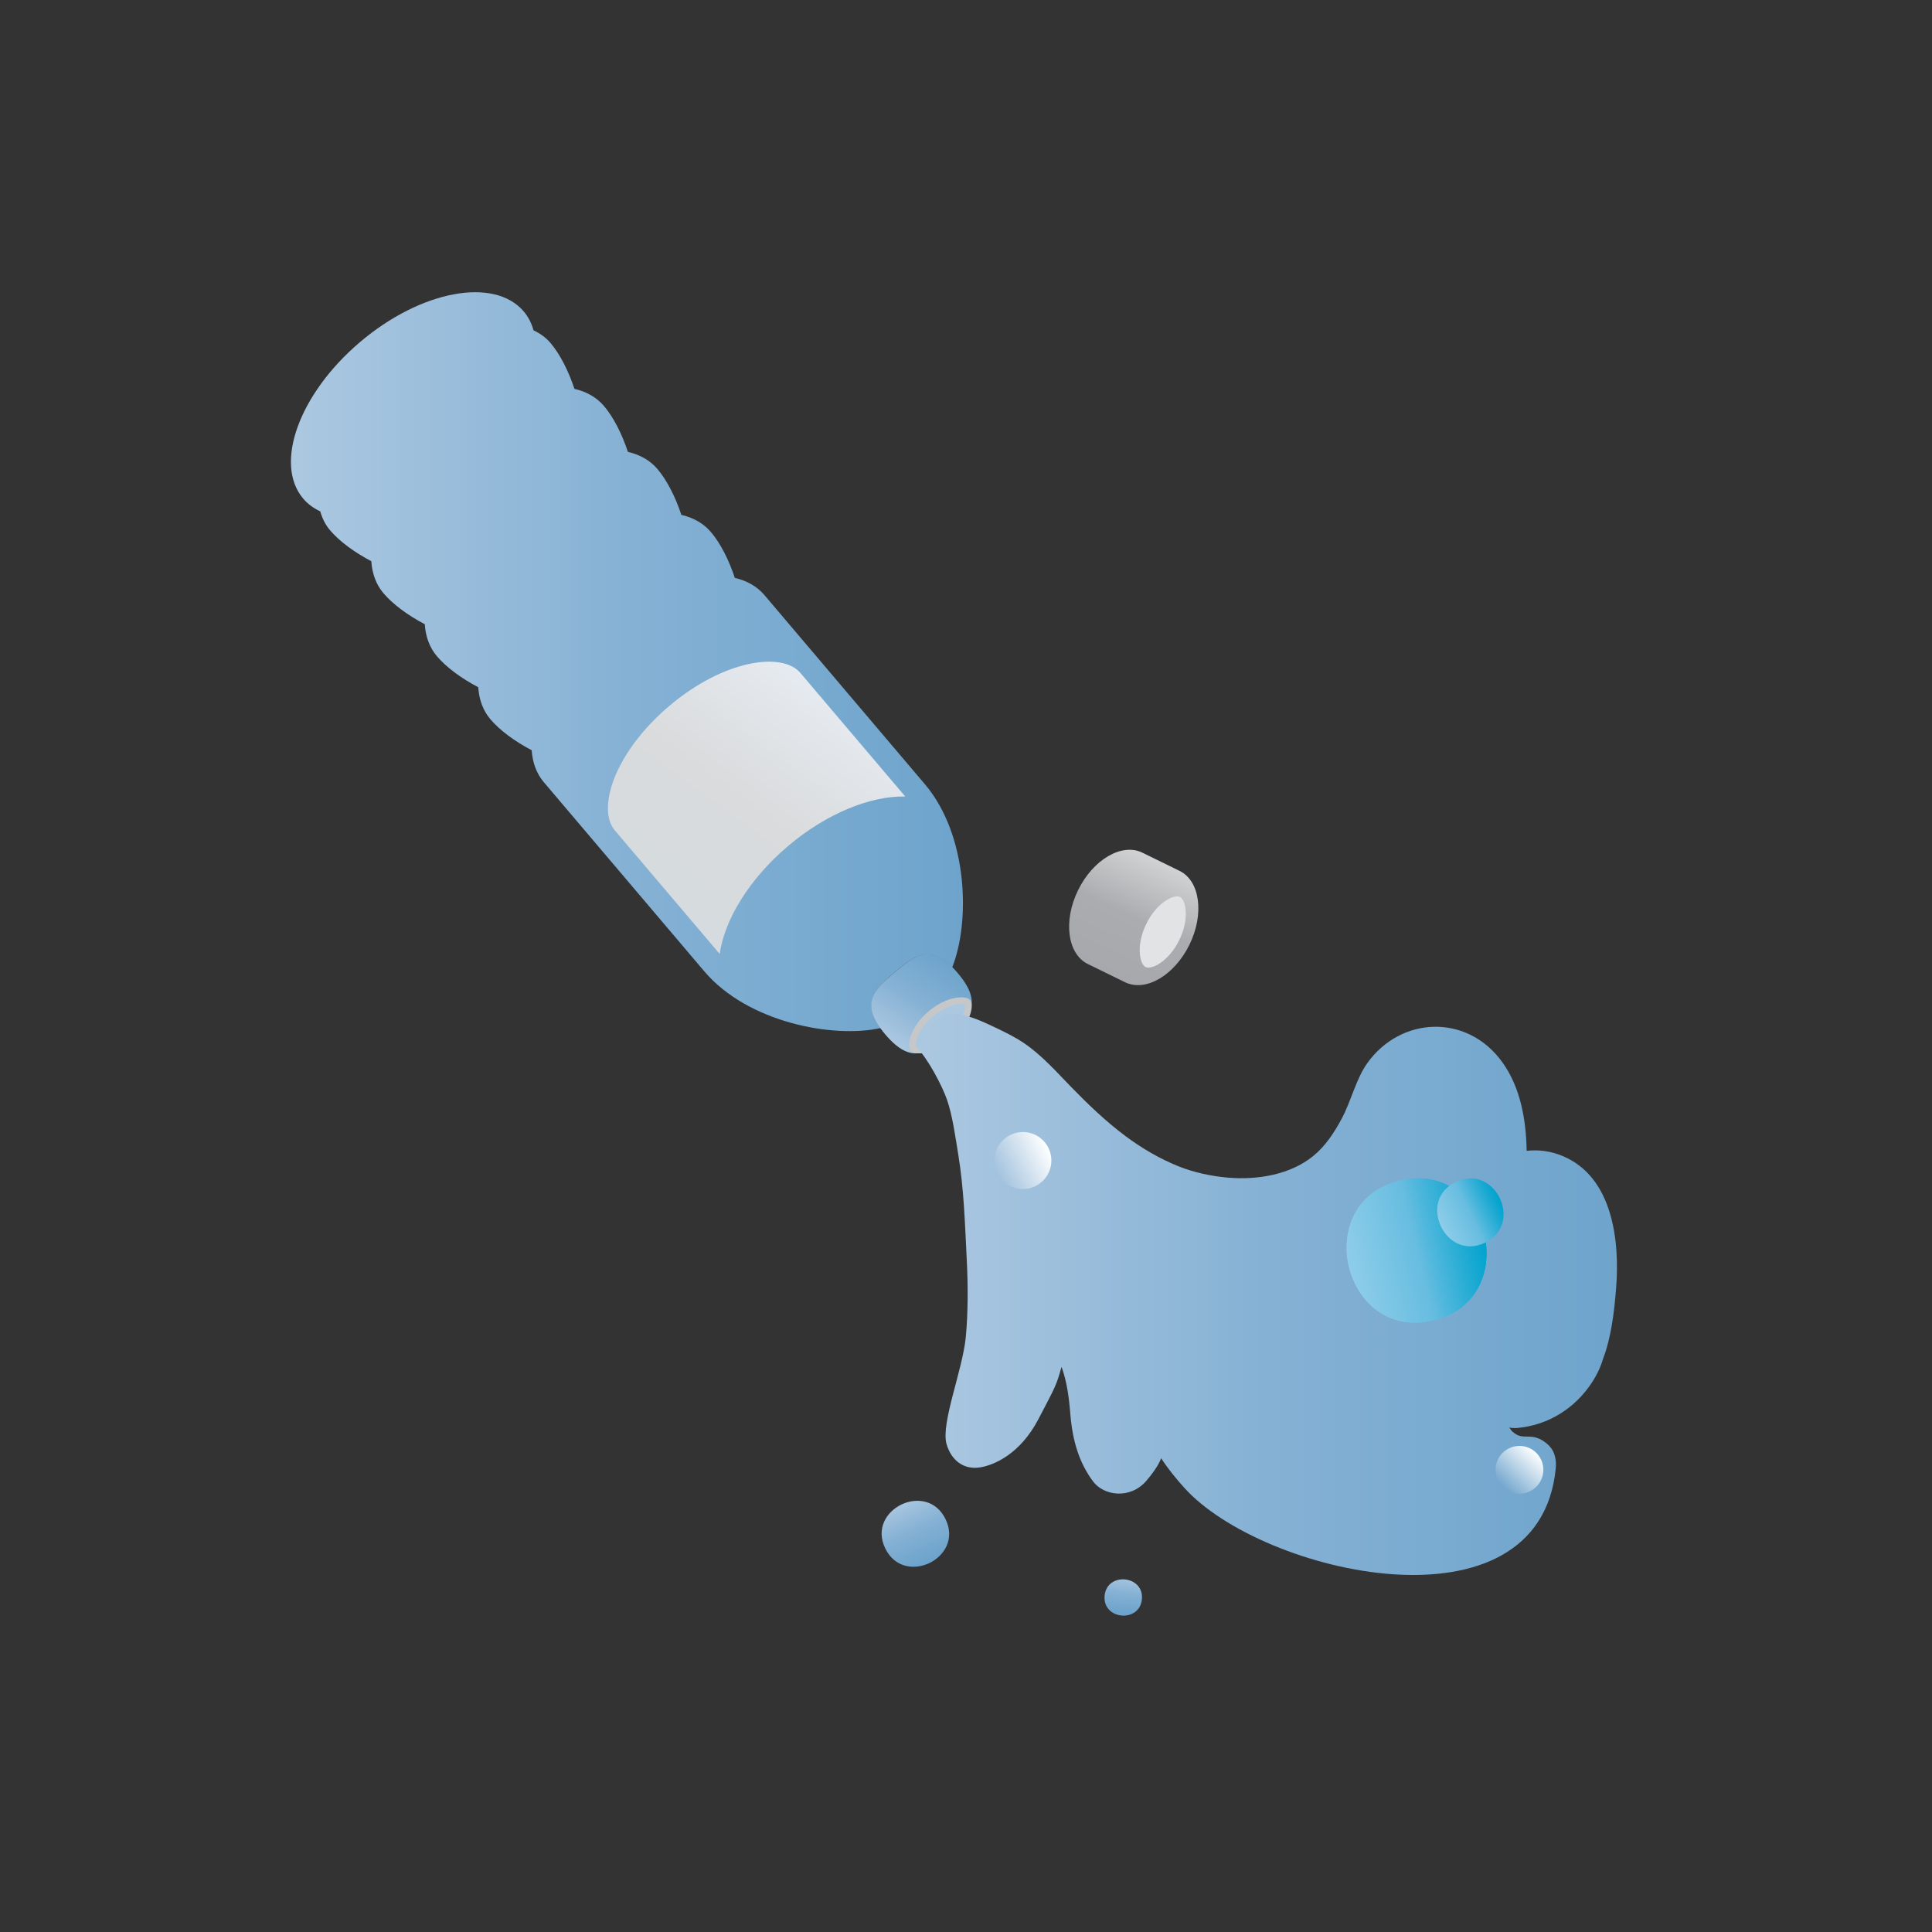 <?xml version="1.0" encoding="utf-8"?>
<!DOCTYPE svg PUBLIC "-//W3C//DTD SVG 1.1//EN" "http://www.w3.org/Graphics/SVG/1.1/DTD/svg11.dtd">
<svg version="1.1" xmlns="http://www.w3.org/2000/svg" xmlns:xlink="http://www.w3.org/1999/xlink" x="0px" y="0px" width="160px"
  height="160px" viewBox="0 0 160 160" enable-background="new 0 0 160 160" xml:space="preserve">
  <rect x="0" y="0" width="160" height="160" fill="#333333" stroke="none"/>
  <linearGradient id="SVGID_1_" gradientUnits="userSpaceOnUse" x1="24.091" y1="54.797" x2="79.748" y2="54.797">
    <stop  offset="0" style="stop-color:#ACC8E1"/>
    <stop  offset="0.5" style="stop-color:#85B1D4"/>
    <stop  offset="1" style="stop-color:#6EA4CC"/>
  </linearGradient>
  <path fill="url(#SVGID_1_)" d="M58.326,80.44c3.614,4.258,10.7,5.566,14.603,4.7
    c-1.59-2.229-0.362-3.32,1.172-4.623c1.535-1.303,2.812-2.337,4.755-0.403
    c1.489-3.712,1.349-10.915-2.265-15.174L63.307,49.283c-0.614-0.723-1.455-1.193-2.451-1.425
    c-0.498-1.5-1.193-2.869-1.978-3.794c-0.614-0.723-1.454-1.193-2.45-1.425
    c-0.499-1.5-1.194-2.869-1.978-3.794c-0.613-0.722-1.454-1.192-2.45-1.424
    c-0.499-1.501-1.193-2.87-1.978-3.794c-0.614-0.723-1.454-1.194-2.45-1.425
    c-0.499-1.5-1.194-2.87-1.978-3.794c-0.383-0.452-0.862-0.794-1.408-1.05
    c-0.165-0.581-0.425-1.111-0.809-1.563c-2.446-2.882-8.516-1.748-13.56,2.532
    c-5.044,4.28-7.151,10.086-4.706,12.968c0.384,0.452,0.864,0.794,1.41,1.053
    c0.165,0.578,0.424,1.108,0.807,1.56c0.785,0.926,2.023,1.832,3.422,2.568
    c0.067,1.019,0.393,1.927,1.006,2.651c0.785,0.925,2.023,1.831,3.422,2.568
    c0.067,1.02,0.393,1.927,1.006,2.65c0.785,0.926,2.023,1.832,3.422,2.569
    c0.067,1.019,0.393,1.927,1.006,2.65c0.786,0.926,2.023,1.832,3.422,2.569
    c0.067,1.02,0.393,1.927,1.008,2.65L58.326,80.44z"/>
  <linearGradient id="SVGID_2_" gradientUnits="userSpaceOnUse" x1="68.471" y1="57.247" x2="55.061" y2="75.705">
    <stop  offset="0" style="stop-color:#E6EBF1"/>
    <stop  offset="0.5" style="stop-color:#D9DBDC"/>
    <stop  offset="1" style="stop-color:#D5DBDF"/>
  </linearGradient>
  <path fill="url(#SVGID_2_)" d="M65.246,70.08c3.228-2.74,6.874-4.182,9.723-4.116l-8.684-10.233
    c-1.512-1.782-6.353-1.091-10.881,2.751c-4.527,3.842-5.998,8.507-4.486,10.289l8.684,10.233
    C60.001,76.182,62.017,72.82,65.246,70.08z"/>
  <linearGradient id="SVGID_3_" gradientUnits="userSpaceOnUse" x1="74.056" y1="86.48" x2="78.579" y2="79.774">
    <stop  offset="0" style="stop-color:#ACC8E1"/>
    <stop  offset="0.5" style="stop-color:#85B1D4"/>
    <stop  offset="1" style="stop-color:#6EA4CC"/>
  </linearGradient>
  <path fill="url(#SVGID_3_)" d="M73.319,85.671c-2.214-2.608-0.873-3.749,0.783-5.154
    c1.654-1.405,3-2.543,5.212,0.065c2.216,2.611,0.872,3.751-0.783,5.155
    C76.877,87.142,75.534,88.281,73.319,85.671z"/>
  <linearGradient id="SVGID_4_" gradientUnits="userSpaceOnUse" x1="96.075" y1="71.299" x2="91.708" y2="80.662">
    <stop  offset="0" style="stop-color:#D0D2D3"/>
    <stop  offset="0.5" style="stop-color:#AAACAF"/>
    <stop  offset="1" style="stop-color:#A6A8AB"/>
  </linearGradient>
  <path fill="url(#SVGID_4_)" d="M93.172,81.344c1.699,0.832,4.085-0.56,5.332-3.107
    c1.246-2.547,0.881-5.284-0.82-6.116l-3.073-1.504l0,0l-0.002-0.002
    c-1.698-0.83-4.084,0.562-5.329,3.109c-1.247,2.548-0.881,5.285,0.817,6.116l0.002,0.001l0,0
    L93.172,81.344z"/>
  <path fill="#E2E3E4" d="M94.93,76.515c-0.881,1.801-0.537,3.337-0.055,3.572
    c0.483,0.236,1.908-0.434,2.788-2.235c0.882-1.802,0.535-3.337,0.053-3.572
    C97.233,74.045,95.812,74.714,94.93,76.515z"/>
  <linearGradient id="SVGID_5_" gradientUnits="userSpaceOnUse" x1="76.872" y1="83.855" x2="73.943" y2="80.78">
    <stop  offset="0" style="stop-color:#ACC8E1"/>
    <stop  offset="0.5" style="stop-color:#85B1D4"/>
    <stop  offset="1" style="stop-color:#6EA4CC"/>
  </linearGradient>
  <path fill="url(#SVGID_5_)" d="M76.166,86.958c-0.337,0-0.499-0.085-0.537-0.131
    c-0.2-0.236-0.005-1.626,1.449-2.86c1.197-1.016,2.232-1.095,2.521-1.095
    c0.336,0,0.498,0.086,0.536,0.131c0.201,0.236,0.006,1.627-1.447,2.861
    C77.492,86.879,76.456,86.958,76.166,86.958L76.166,86.958z"/>
  <path fill="#C5C7C9" d="M79.599,83.15c0.162,0,0.265,0.023,0.316,0.042
    c0.057,0.276-0.135,1.381-1.407,2.461c-0.893,0.758-1.795,1.028-2.341,1.028
    c-0.163,0-0.266-0.024-0.318-0.042c-0.056-0.277,0.137-1.38,1.409-2.46
    C78.152,83.42,79.053,83.15,79.599,83.15 M79.599,82.595c-0.682,0-1.7,0.312-2.7,1.161
    c-1.529,1.298-1.829,2.842-1.481,3.251c0.12,0.142,0.388,0.229,0.749,0.229
    c0.683,0,1.702-0.312,2.701-1.16c1.529-1.298,1.826-2.844,1.479-3.253
    C80.226,82.682,79.959,82.595,79.599,82.595L79.599,82.595z"/>
  <linearGradient id="SVGID_6_" gradientUnits="userSpaceOnUse" x1="75.847" y1="107.175" x2="133.909" y2="107.175">
    <stop  offset="0" style="stop-color:#ACC8E1"/>
    <stop  offset="0.5" style="stop-color:#85B1D4"/>
    <stop  offset="1" style="stop-color:#6EA4CC"/>
  </linearGradient>
  <path fill="url(#SVGID_6_)" d="M129.438,95.747c-1.029-0.434-2.031-0.547-3.006-0.44
    c-0.046-2.639-0.535-5.274-2.009-7.329c-2.904-4.054-8.414-3.823-11.195,0.073
    c-0.927,1.298-1.345,3.171-2.114,4.593c-0.615,1.139-1.332,2.252-2.345,3.081
    c-1.923,1.573-4.655,2.006-7.07,1.802c-1.357-0.115-2.815-0.424-4.083-0.933
    c-1.574-0.632-3.041-1.49-4.4-2.502c-1.638-1.219-3.114-2.641-4.536-4.103
    c-1.22-1.254-2.401-2.595-3.854-3.587c-0.804-0.548-1.684-0.968-2.561-1.383
    c-0.918-0.434-1.859-0.856-2.863-1.039c-0.374-0.068-0.769-0.102-1.141-0.003
    c-0.67,0.179-1.128,0.802-1.386,1.415c-0.287,0.683-1.232,1.053-0.989,1.304
    c0.967,1.003,2.119,3.166,2.542,4.382c0.458,1.318,0.701,3.137,0.928,4.515
    c0.477,2.895,0.559,5.834,0.708,8.758c0.105,2.07,0.114,4.318-0.082,6.381
    c-0.261,2.736-2.083,7.153-1.593,8.86c0.384,1.336,1.426,2.175,2.835,1.921
    c1.136-0.204,3.254-1.1,4.758-3.959c1.504-2.859,1.504-2.859,1.931-4.359
    c0.422,1.181,0.599,2.345,0.726,3.896c0.189,2.307,0.757,4.076,1.88,5.589
    c0.885,1.194,3.055,1.505,4.396-0.021c0.399-0.455,1.044-1.305,1.245-1.896
    c0.585,0.904,1.279,1.739,1.924,2.455c6.434,7.153,29.38,12.467,30.757-1.612
    c0.056-0.584-0.041-1.271-0.424-1.733c-0.326-0.395-0.821-0.734-1.323-0.848
    c-0.384-0.087-0.77-0.023-1.152-0.09c-0.197-0.035-0.367-0.137-0.529-0.249
    c-0.11-0.075-0.196-0.149-0.273-0.256c-0.051-0.071-0.094-0.148-0.161-0.206
    c0.188,0.037,0.457,0.052,0.573,0.043c2.718-0.208,4.948-1.71,6.299-3.796
    c0.42-0.648,0.718-1.297,0.907-1.939c0.684-1.807,0.923-3.879,1.08-5.832
    C134.154,102.777,133.567,97.487,129.438,95.747z"/>
  <linearGradient id="SVGID_7_" gradientUnits="userSpaceOnUse" x1="672.638" y1="973.438" x2="678.01" y2="973.438" gradientTransform="matrix(0.437 0.899 -0.899 0.437 656.067 -905.952)">
    <stop  offset="0" style="stop-color:#ACC8E1"/>
    <stop  offset="0.5" style="stop-color:#85B1D4"/>
    <stop  offset="1" style="stop-color:#6EA4CC"/>
  </linearGradient>
  <path fill="url(#SVGID_7_)" d="M78.306,125.808c-1.565-3.221-6.559-0.793-4.993,2.427
    C74.878,131.456,79.872,129.028,78.306,125.808z"/>
  <linearGradient id="SVGID_8_" gradientUnits="userSpaceOnUse" x1="1217.567" y1="1062.152" x2="1220.568" y2="1062.152" gradientTransform="matrix(-0.085 0.996 -0.996 -0.085 1255.216 -991.887)">
    <stop  offset="0" style="stop-color:#ACC8E1"/>
    <stop  offset="0.5" style="stop-color:#85B1D4"/>
    <stop  offset="1" style="stop-color:#6EA4CC"/>
  </linearGradient>
  <path fill="url(#SVGID_8_)" d="M94.568,132.429c0.17-1.994-2.921-2.259-3.09-0.265
    C91.306,134.158,94.397,134.422,94.568,132.429z"/>

  <linearGradient id="SVGID_9_" gradientUnits="userSpaceOnUse" x1="121.929" y1="-131.633" x2="133.455" y2="-131.633" gradientTransform="matrix(0.973 -0.231 0.231 0.973 23.506 261.136)">
    <stop  offset="0" style="stop-color:#8ECDE9"/>
    <stop  offset="0.5" style="stop-color:#67BDE0"/>
    <stop  offset="0.584" style="stop-color:#54B8DD"/>
    <stop  offset="0.866" style="stop-color:#18A9D2"/>
    <stop  offset="1" style="stop-color:#00A3CE"/>
  </linearGradient>
  <path fill="url(#SVGID_9_)" d="M115.941,97.768c-7.475,1.776-4.723,13.361,2.753,11.585
    C126.168,107.577,123.417,95.993,115.941,97.768z"/>
  <linearGradient id="SVGID_10_" gradientUnits="userSpaceOnUse" x1="121.929" y1="-131.633" x2="133.455" y2="-131.633" gradientTransform="matrix(0.973 -0.231 0.231 0.973 23.506 261.136)">
    <stop  offset="0" style="stop-color:#8ECDE9"/>
    <stop  offset="0.5" style="stop-color:#67BDE0"/>
    <stop  offset="0.584" style="stop-color:#54B8DD"/>
    <stop  offset="0.866" style="stop-color:#18A9D2"/>
    <stop  offset="1" style="stop-color:#00A3CE"/>
  </linearGradient>
  <path fill="url(#SVGID_10_)" d="M115.941,97.768c-7.475,1.776-4.723,13.361,2.753,11.585
    C126.168,107.577,123.417,95.993,115.941,97.768z"/>
  <linearGradient id="SVGID_11_" gradientUnits="userSpaceOnUse" x1="185.014" y1="-345.052" x2="190.421" y2="-345.052" gradientTransform="matrix(0.902 -0.432 0.432 0.902 101.443 492.694)">
    <stop  offset="0" style="stop-color:#8ECDE9"/>
    <stop  offset="0.5" style="stop-color:#67BDE0"/>
    <stop  offset="0.584" style="stop-color:#54B8DD"/>
    <stop  offset="0.866" style="stop-color:#18A9D2"/>
    <stop  offset="1" style="stop-color:#00A3CE"/>
  </linearGradient>
  <path fill="url(#SVGID_11_)" d="M120.564,97.881c-3.251,1.557-0.838,6.596,2.413,5.039
    C126.229,101.364,123.816,96.324,120.564,97.881z"/>
    <linearGradient id="SVGID_12_" gradientUnits="userSpaceOnUse" x1="148.464" y1="-347.182" x2="153.183" y2="-347.182" gradientTransform="matrix(0.897 -0.442 0.442 0.897 102.875 474.197)">
    <stop  offset="0" style="stop-color:#FFFFFF;stop-opacity:0"/>
    <stop  offset="0.09" style="stop-color:#FFFFFF;stop-opacity:0.09"/>
    <stop  offset="1" style="stop-color:#FFFFFF"/>
  </linearGradient>
  <circle fill="url(#SVGID_12_)" cx="84.71" cy="96.11" r="2.36"/>
  <linearGradient id="SVGID_13_" gradientUnits="userSpaceOnUse" x1="123.257" y1="105.962" x2="126.053" y2="103.162" gradientTransform="matrix(1 -0.017 0.017 1 -0.542 19.241)">
    <stop  offset="0" style="stop-color:#FFFFFF;stop-opacity:0"/>
    <stop  offset="0.09" style="stop-color:#FFFFFF;stop-opacity:0.09"/>
    <stop  offset="1" style="stop-color:#FFFFFF"/>
  </linearGradient>
  <circle fill="url(#SVGID_13_)" cx="125.836" cy="121.723" r="1.978"/>

</svg>
